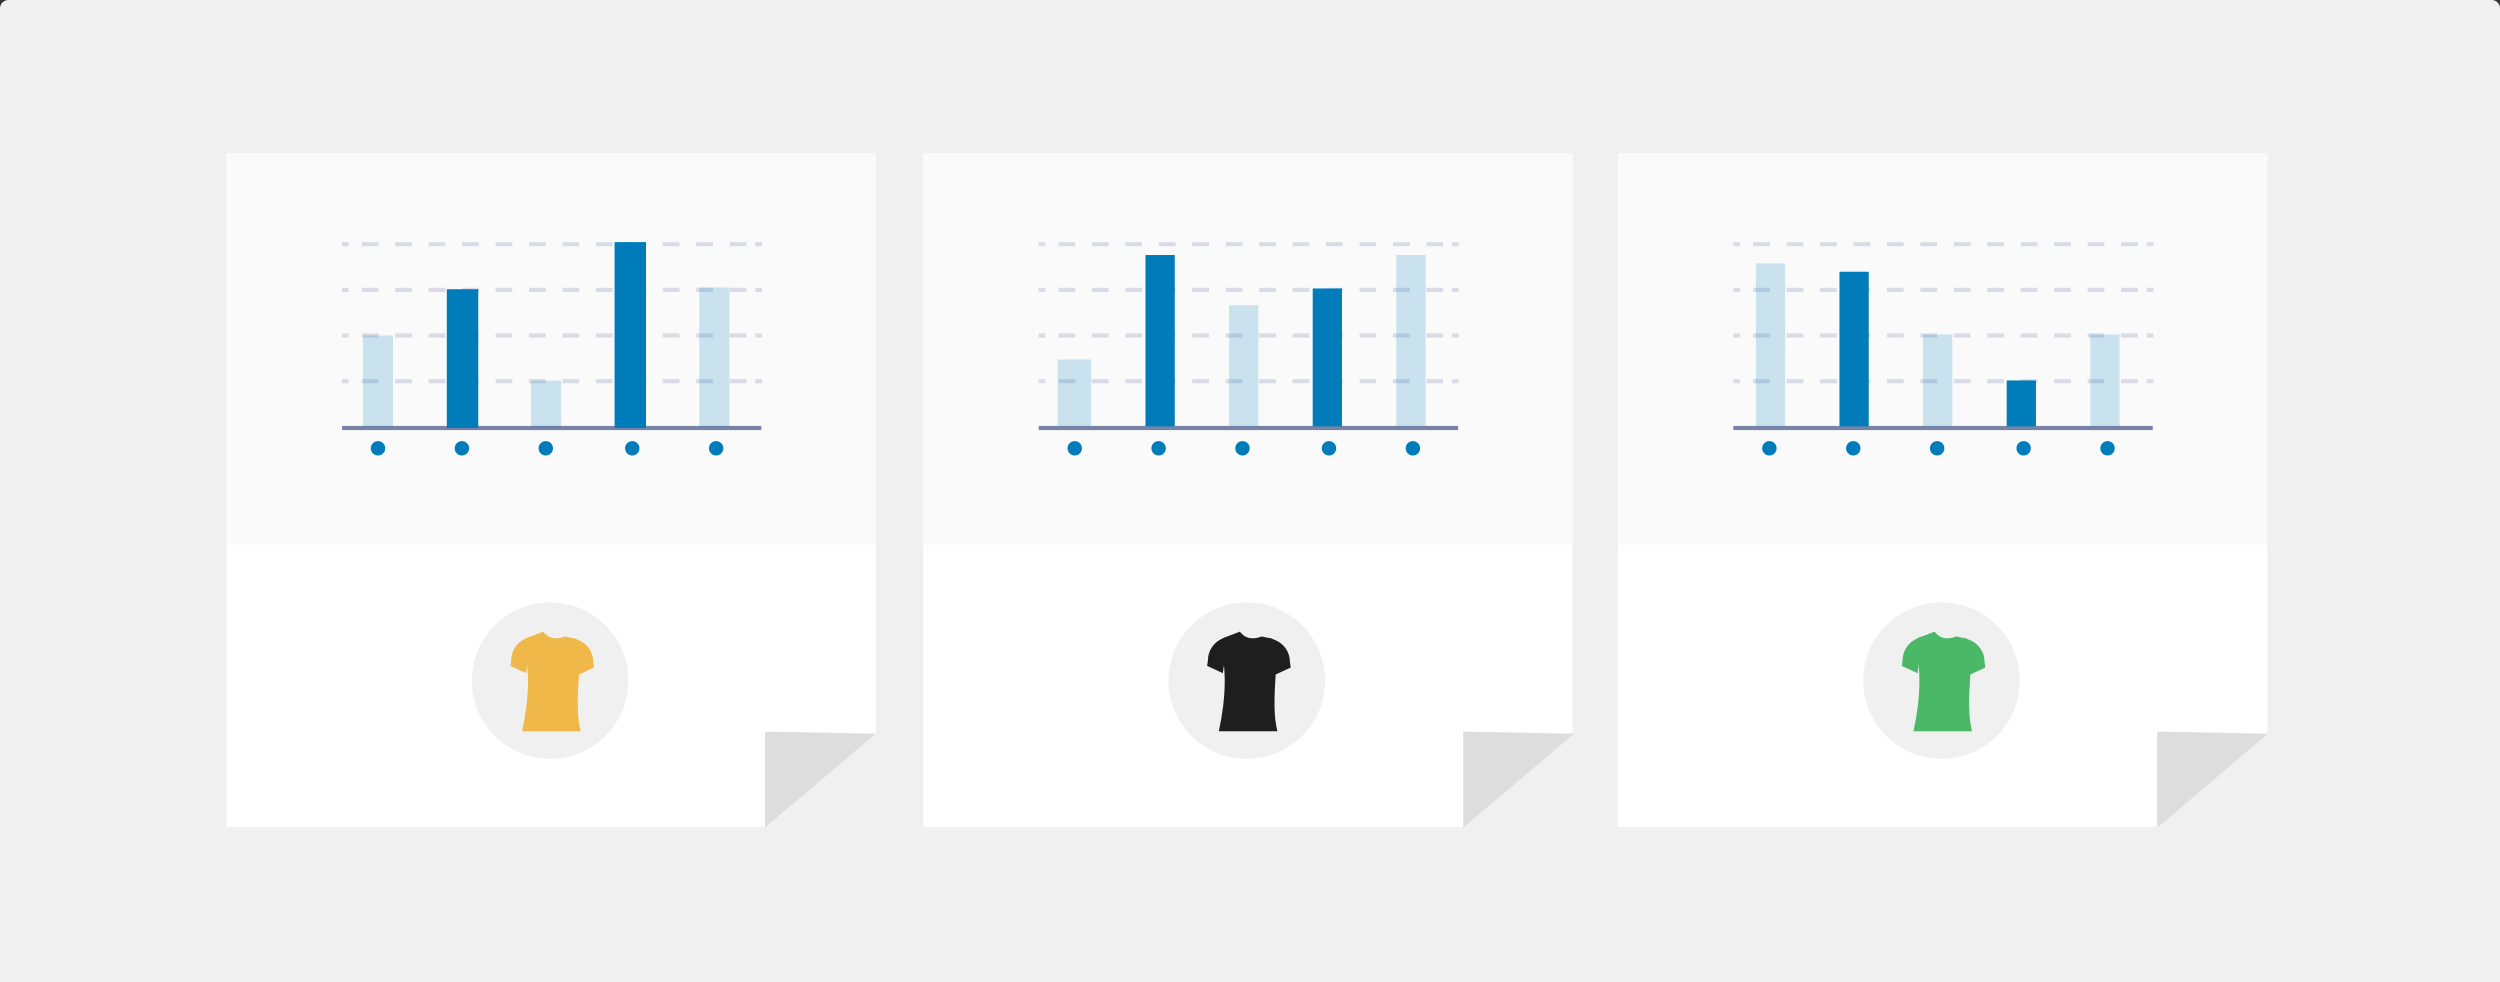<svg width="598" height="235" viewBox="0 0 598 235" fill="none" xmlns="http://www.w3.org/2000/svg">
<rect x="0" y="0" width="598" height="235" fill="#333333" stroke="none"/>
<path d="M0 2C0 0.895 0.895 0 2 0H596C597.105 0 598 0.895 598 2V235H0V2Z" fill="#F0F0F0"/>
<rect width="533" height="198" transform="translate(32 19)" fill="#F0F0F0"/>
<path d="M183.37 197.791H54.188V36.731H209.502V175.416L183.37 197.791Z" fill="white"/>
<path d="M183 175V198L209.5 175.5L183 175Z" fill="#DDDDDD"/>
<path d="M350.025 197.791H220.843V36.731H376.157V175.416L350.025 197.791Z" fill="white"/>
<path d="M350 175V198L376.5 175.5L350 175Z" fill="#DDDDDD"/>
<path d="M516.187 197.791H387.005V36.731H542.319V175.416L516.187 197.791Z" fill="white"/>
<path d="M516 175V198L542.5 175.5L516 175Z" fill="#DDDDDD"/>
<path d="M131.589 181.507C141.932 181.507 150.316 173.134 150.316 162.806C150.316 152.477 141.932 144.104 131.589 144.104C121.246 144.104 112.862 152.477 112.862 162.806C112.862 173.134 121.246 181.507 131.589 181.507Z" fill="#F0F0F0"/>
<path d="M138.897 174.918H124.891C126.706 166.517 126.701 159.75 125.255 154.278C125.163 153.93 125.203 153.56 125.367 153.239C125.532 152.918 125.809 152.669 126.146 152.54L129.914 151.093C131.045 152.552 132.641 153.189 135.13 152.25L137.104 152.655C137.585 152.753 138.014 153.021 138.312 153.411C138.61 153.8 138.756 154.284 138.724 154.773C138.578 156.913 138.636 159.07 138.51 160.931C138.123 166.696 137.956 171.19 138.897 174.918Z" fill="#F0B849"/>
<path d="M138.317 161.413L142.084 159.677L141.891 158.31C141.891 157.179 141.549 156.074 140.908 155.14C140.268 154.207 139.36 153.488 138.304 153.079L137.158 152.636L138.317 161.413Z" fill="#F0B849"/>
<path d="M125.857 161.028L122.09 159.292L122.283 157.925C122.283 156.794 122.626 155.689 123.266 154.755C123.906 153.822 124.814 153.103 125.87 152.694L127.016 152.25L125.857 161.028Z" fill="#F0B849"/>
<path d="M298.244 181.507C308.587 181.507 316.971 173.134 316.971 162.806C316.971 152.477 308.587 144.104 298.244 144.104C287.901 144.104 279.517 152.477 279.517 162.806C279.517 173.134 287.901 181.507 298.244 181.507Z" fill="#F0F0F0"/>
<path d="M305.552 174.918H291.546C293.361 166.517 293.356 159.75 291.91 154.278C291.818 153.93 291.858 153.56 292.022 153.239C292.187 152.918 292.464 152.669 292.801 152.54L296.569 151.093C297.7 152.552 299.296 153.189 301.785 152.25L303.759 152.655C304.24 152.753 304.669 153.021 304.967 153.411C305.264 153.8 305.411 154.284 305.378 154.773C305.233 156.913 305.29 159.07 305.165 160.931C304.778 166.696 304.611 171.19 305.552 174.918Z" fill="#1E1E1E"/>
<path d="M304.972 161.413L308.739 159.677L308.546 158.31C308.546 157.179 308.203 156.074 307.563 155.14C306.923 154.207 306.015 153.488 304.959 153.079L303.813 152.636L304.972 161.413Z" fill="#1E1E1E"/>
<path d="M292.512 161.028L288.745 159.292L288.938 157.925C288.938 156.794 289.281 155.689 289.921 154.755C290.561 153.822 291.469 153.103 292.525 152.694L293.671 152.25L292.512 161.028Z" fill="#1E1E1E"/>
<path d="M464.406 181.507C474.749 181.507 483.133 173.134 483.133 162.806C483.133 152.477 474.749 144.104 464.406 144.104C454.063 144.104 445.679 152.477 445.679 162.806C445.679 173.134 454.063 181.507 464.406 181.507Z" fill="#F0F0F0"/>
<path d="M471.714 174.918H457.708C459.523 166.517 459.518 159.75 458.072 154.278C457.98 153.93 458.02 153.56 458.184 153.239C458.349 152.918 458.626 152.669 458.962 152.54L462.731 151.093C463.862 152.552 465.458 153.189 467.946 152.25L469.921 152.655C470.402 152.753 470.831 153.021 471.129 153.411C471.426 153.8 471.573 154.284 471.54 154.773C471.395 156.913 471.452 159.07 471.327 160.931C470.94 166.696 470.773 171.19 471.714 174.918Z" fill="#4AB866"/>
<path d="M471.134 161.413L474.901 159.677L474.708 158.31C474.708 157.179 474.365 156.074 473.725 155.14C473.085 154.207 472.177 153.488 471.121 153.079L469.975 152.636L471.134 161.413Z" fill="#4AB866"/>
<path d="M458.674 161.028L454.907 159.292L455.1 157.925C455.1 156.794 455.442 155.689 456.083 154.755C456.723 153.822 457.631 153.103 458.687 152.694L459.833 152.25L458.674 161.028Z" fill="#4AB866"/>
<rect width="155.315" height="93.582" transform="translate(54.188 36.731)" fill="#FAFAFA"/>
<path d="M81.799 102.379H182.116" stroke="#7983A6" stroke-miterlimit="10"/>
<g opacity="0.5">
<path opacity="0.5" d="M81.799 91.179H83.398" stroke="#7983A6" stroke-miterlimit="10"/>
<path opacity="0.5" d="M86.537 91.178H179.105" stroke="#7983A6" stroke-miterlimit="10" stroke-dasharray="4 4"/>
<path opacity="0.5" d="M180.674 91.178H182.273" stroke="#7983A6" stroke-miterlimit="10"/>
</g>
<g opacity="0.5">
<path opacity="0.5" d="M81.799 80.26H83.398" stroke="#7983A6" stroke-miterlimit="10"/>
<path opacity="0.5" d="M86.537 80.26H179.105" stroke="#7983A6" stroke-miterlimit="10" stroke-dasharray="4 4"/>
<path opacity="0.5" d="M180.674 80.26H182.273" stroke="#7983A6" stroke-miterlimit="10"/>
</g>
<g opacity="0.5">
<path opacity="0.5" d="M81.799 69.341H83.398" stroke="#7983A6" stroke-miterlimit="10"/>
<path opacity="0.5" d="M86.537 69.34H179.105" stroke="#7983A6" stroke-miterlimit="10" stroke-dasharray="4 4"/>
<path opacity="0.5" d="M180.674 69.34H182.273" stroke="#7983A6" stroke-miterlimit="10"/>
</g>
<g opacity="0.5">
<path opacity="0.5" d="M81.799 58.422H83.398" stroke="#7983A6" stroke-miterlimit="10"/>
<path opacity="0.5" d="M86.537 58.422H179.105" stroke="#7983A6" stroke-miterlimit="10" stroke-dasharray="4 4"/>
<path opacity="0.5" d="M180.674 58.422H182.273" stroke="#7983A6" stroke-miterlimit="10"/>
</g>
<g opacity="0.3">
<path opacity="0.65" d="M94.01 80.26H86.8V102.099H94.01V80.26Z" fill="#007CBA"/>
</g>
<path d="M114.402 69.184H106.878V102.379H114.402V69.184Z" fill="#007CBA"/>
<g opacity="0.3">
<path opacity="0.65" d="M134.246 91.061H127.036V102.328H134.246V91.061Z" fill="#007CBA"/>
</g>
<path d="M154.529 57.911H147.005V102.379H154.529V57.911Z" fill="#007CBA"/>
<g opacity="0.3">
<path opacity="0.65" d="M174.479 68.759H167.269V102.099H174.479V68.759Z" fill="#007CBA"/>
</g>
<path d="M90.422 108.958C91.375 108.958 92.147 108.186 92.147 107.234C92.147 106.282 91.375 105.51 90.422 105.51C89.469 105.51 88.696 106.282 88.696 107.234C88.696 108.186 89.469 108.958 90.422 108.958Z" fill="#007CBA"/>
<path d="M110.485 108.958C111.438 108.958 112.211 108.186 112.211 107.234C112.211 106.282 111.438 105.51 110.485 105.51C109.532 105.51 108.759 106.282 108.759 107.234C108.759 108.186 109.532 108.958 110.485 108.958Z" fill="#007CBA"/>
<path d="M130.549 108.958C131.502 108.958 132.274 108.186 132.274 107.234C132.274 106.282 131.502 105.51 130.549 105.51C129.595 105.51 128.823 106.282 128.823 107.234C128.823 108.186 129.595 108.958 130.549 108.958Z" fill="#007CBA"/>
<path d="M151.239 108.958C152.192 108.958 152.965 108.186 152.965 107.234C152.965 106.282 152.192 105.51 151.239 105.51C150.286 105.51 149.513 106.282 149.513 107.234C149.513 108.186 150.286 108.958 151.239 108.958Z" fill="#007CBA"/>
<path d="M171.302 108.958C172.255 108.958 173.028 108.186 173.028 107.234C173.028 106.282 172.255 105.51 171.302 105.51C170.349 105.51 169.576 106.282 169.576 107.234C169.576 108.186 170.349 108.958 171.302 108.958Z" fill="#007CBA"/>
<rect width="155.315" height="93.582" transform="translate(220.843 36.731)" fill="#FAFAFA"/>
<path d="M248.454 102.379H348.771" stroke="#7983A6" stroke-miterlimit="10"/>
<g opacity="0.5">
<path opacity="0.5" d="M248.454 91.179H250.053" stroke="#7983A6" stroke-miterlimit="10"/>
<path opacity="0.5" d="M253.192 91.178H345.76" stroke="#7983A6" stroke-miterlimit="10" stroke-dasharray="4 4"/>
<path opacity="0.5" d="M347.329 91.178H348.928" stroke="#7983A6" stroke-miterlimit="10"/>
</g>
<g opacity="0.5">
<path opacity="0.5" d="M248.454 80.26H250.053" stroke="#7983A6" stroke-miterlimit="10"/>
<path opacity="0.5" d="M253.192 80.26H345.76" stroke="#7983A6" stroke-miterlimit="10" stroke-dasharray="4 4"/>
<path opacity="0.5" d="M347.329 80.26H348.928" stroke="#7983A6" stroke-miterlimit="10"/>
</g>
<g opacity="0.5">
<path opacity="0.5" d="M248.454 69.341H250.053" stroke="#7983A6" stroke-miterlimit="10"/>
<path opacity="0.5" d="M253.192 69.34H345.76" stroke="#7983A6" stroke-miterlimit="10" stroke-dasharray="4 4"/>
<path opacity="0.5" d="M347.329 69.34H348.928" stroke="#7983A6" stroke-miterlimit="10"/>
</g>
<g opacity="0.5">
<path opacity="0.5" d="M248.454 58.422H250.053" stroke="#7983A6" stroke-miterlimit="10"/>
<path opacity="0.5" d="M253.192 58.422H345.76" stroke="#7983A6" stroke-miterlimit="10" stroke-dasharray="4 4"/>
<path opacity="0.5" d="M347.329 58.422H348.928" stroke="#7983A6" stroke-miterlimit="10"/>
</g>
<g opacity="0.3">
<path opacity="0.65" d="M261 86H253V102H261V86Z" fill="#007CBA"/>
</g>
<path d="M281 61H274V102H281V61Z" fill="#007CBA"/>
<g opacity="0.3">
<path opacity="0.65" d="M301 73.001H294V102.001H301V73.001Z" fill="#007CBA"/>
</g>
<path d="M321 69H314V102H321V69Z" fill="#007CBA"/>
<g opacity="0.3">
<path opacity="0.65" d="M341 61.001H334V102.001H341V61.001Z" fill="#007CBA"/>
</g>
<path d="M257.077 108.958C258.03 108.958 258.802 108.186 258.802 107.234C258.802 106.282 258.03 105.51 257.077 105.51C256.124 105.51 255.351 106.282 255.351 107.234C255.351 108.186 256.124 108.958 257.077 108.958Z" fill="#007CBA"/>
<path d="M277.14 108.958C278.093 108.958 278.866 108.186 278.866 107.234C278.866 106.282 278.093 105.51 277.14 105.51C276.187 105.51 275.414 106.282 275.414 107.234C275.414 108.186 276.187 108.958 277.14 108.958Z" fill="#007CBA"/>
<path d="M297.203 108.958C298.157 108.958 298.929 108.186 298.929 107.234C298.929 106.282 298.157 105.51 297.203 105.51C296.25 105.51 295.478 106.282 295.478 107.234C295.478 108.186 296.25 108.958 297.203 108.958Z" fill="#007CBA"/>
<path d="M317.894 108.958C318.847 108.958 319.62 108.186 319.62 107.234C319.62 106.282 318.847 105.51 317.894 105.51C316.941 105.51 316.168 106.282 316.168 107.234C316.168 108.186 316.941 108.958 317.894 108.958Z" fill="#007CBA"/>
<path d="M337.957 108.958C338.91 108.958 339.683 108.186 339.683 107.234C339.683 106.282 338.91 105.51 337.957 105.51C337.004 105.51 336.231 106.282 336.231 107.234C336.231 108.186 337.004 108.958 337.957 108.958Z" fill="#007CBA"/>
<rect width="155.315" height="93.582" transform="translate(387.005 36.731)" fill="#FAFAFA"/>
<path d="M414.616 102.379H514.933" stroke="#7983A6" stroke-miterlimit="10"/>
<g opacity="0.5">
<path opacity="0.5" d="M414.616 91.179H416.215" stroke="#7983A6" stroke-miterlimit="10"/>
<path opacity="0.5" d="M419.354 91.178H511.922" stroke="#7983A6" stroke-miterlimit="10" stroke-dasharray="4 4"/>
<path opacity="0.5" d="M513.491 91.178H515.09" stroke="#7983A6" stroke-miterlimit="10"/>
</g>
<g opacity="0.5">
<path opacity="0.5" d="M414.616 80.26H416.215" stroke="#7983A6" stroke-miterlimit="10"/>
<path opacity="0.5" d="M419.354 80.26H511.922" stroke="#7983A6" stroke-miterlimit="10" stroke-dasharray="4 4"/>
<path opacity="0.5" d="M513.491 80.26H515.09" stroke="#7983A6" stroke-miterlimit="10"/>
</g>
<g opacity="0.5">
<path opacity="0.5" d="M414.616 69.341H416.215" stroke="#7983A6" stroke-miterlimit="10"/>
<path opacity="0.5" d="M419.354 69.34H511.922" stroke="#7983A6" stroke-miterlimit="10" stroke-dasharray="4 4"/>
<path opacity="0.5" d="M513.491 69.34H515.09" stroke="#7983A6" stroke-miterlimit="10"/>
</g>
<g opacity="0.5">
<path opacity="0.5" d="M414.616 58.422H416.215" stroke="#7983A6" stroke-miterlimit="10"/>
<path opacity="0.5" d="M419.354 58.422H511.922" stroke="#7983A6" stroke-miterlimit="10" stroke-dasharray="4 4"/>
<path opacity="0.5" d="M513.491 58.422H515.09" stroke="#7983A6" stroke-miterlimit="10"/>
</g>
<g opacity="0.3">
<path opacity="0.65" d="M427 63H420V102H427V63Z" fill="#007CBA"/>
</g>
<path d="M447 65H440V102H447V65Z" fill="#007CBA"/>
<g opacity="0.3">
<path opacity="0.65" d="M467 80.001H460V102.001H467V80.001Z" fill="#007CBA"/>
</g>
<path d="M487 91H480V102H487V91Z" fill="#007CBA"/>
<g opacity="0.3">
<path opacity="0.65" d="M507 80.001H500V102.001H507V80.001Z" fill="#007CBA"/>
</g>
<path d="M423.239 108.958C424.192 108.958 424.964 108.186 424.964 107.234C424.964 106.282 424.192 105.51 423.239 105.51C422.286 105.51 421.513 106.282 421.513 107.234C421.513 108.186 422.286 108.958 423.239 108.958Z" fill="#007CBA"/>
<path d="M443.302 108.958C444.255 108.958 445.028 108.186 445.028 107.234C445.028 106.282 444.255 105.51 443.302 105.51C442.349 105.51 441.576 106.282 441.576 107.234C441.576 108.186 442.349 108.958 443.302 108.958Z" fill="#007CBA"/>
<path d="M463.365 108.958C464.318 108.958 465.091 108.186 465.091 107.234C465.091 106.282 464.318 105.51 463.365 105.51C462.412 105.51 461.64 106.282 461.64 107.234C461.64 108.186 462.412 108.958 463.365 108.958Z" fill="#007CBA"/>
<path d="M484.056 108.958C485.009 108.958 485.781 108.186 485.781 107.234C485.781 106.282 485.009 105.51 484.056 105.51C483.103 105.51 482.33 106.282 482.33 107.234C482.33 108.186 483.103 108.958 484.056 108.958Z" fill="#007CBA"/>
<path d="M504.119 108.958C505.072 108.958 505.845 108.186 505.845 107.234C505.845 106.282 505.072 105.51 504.119 105.51C503.166 105.51 502.393 106.282 502.393 107.234C502.393 108.186 503.166 108.958 504.119 108.958Z" fill="#007CBA"/>
</svg>
